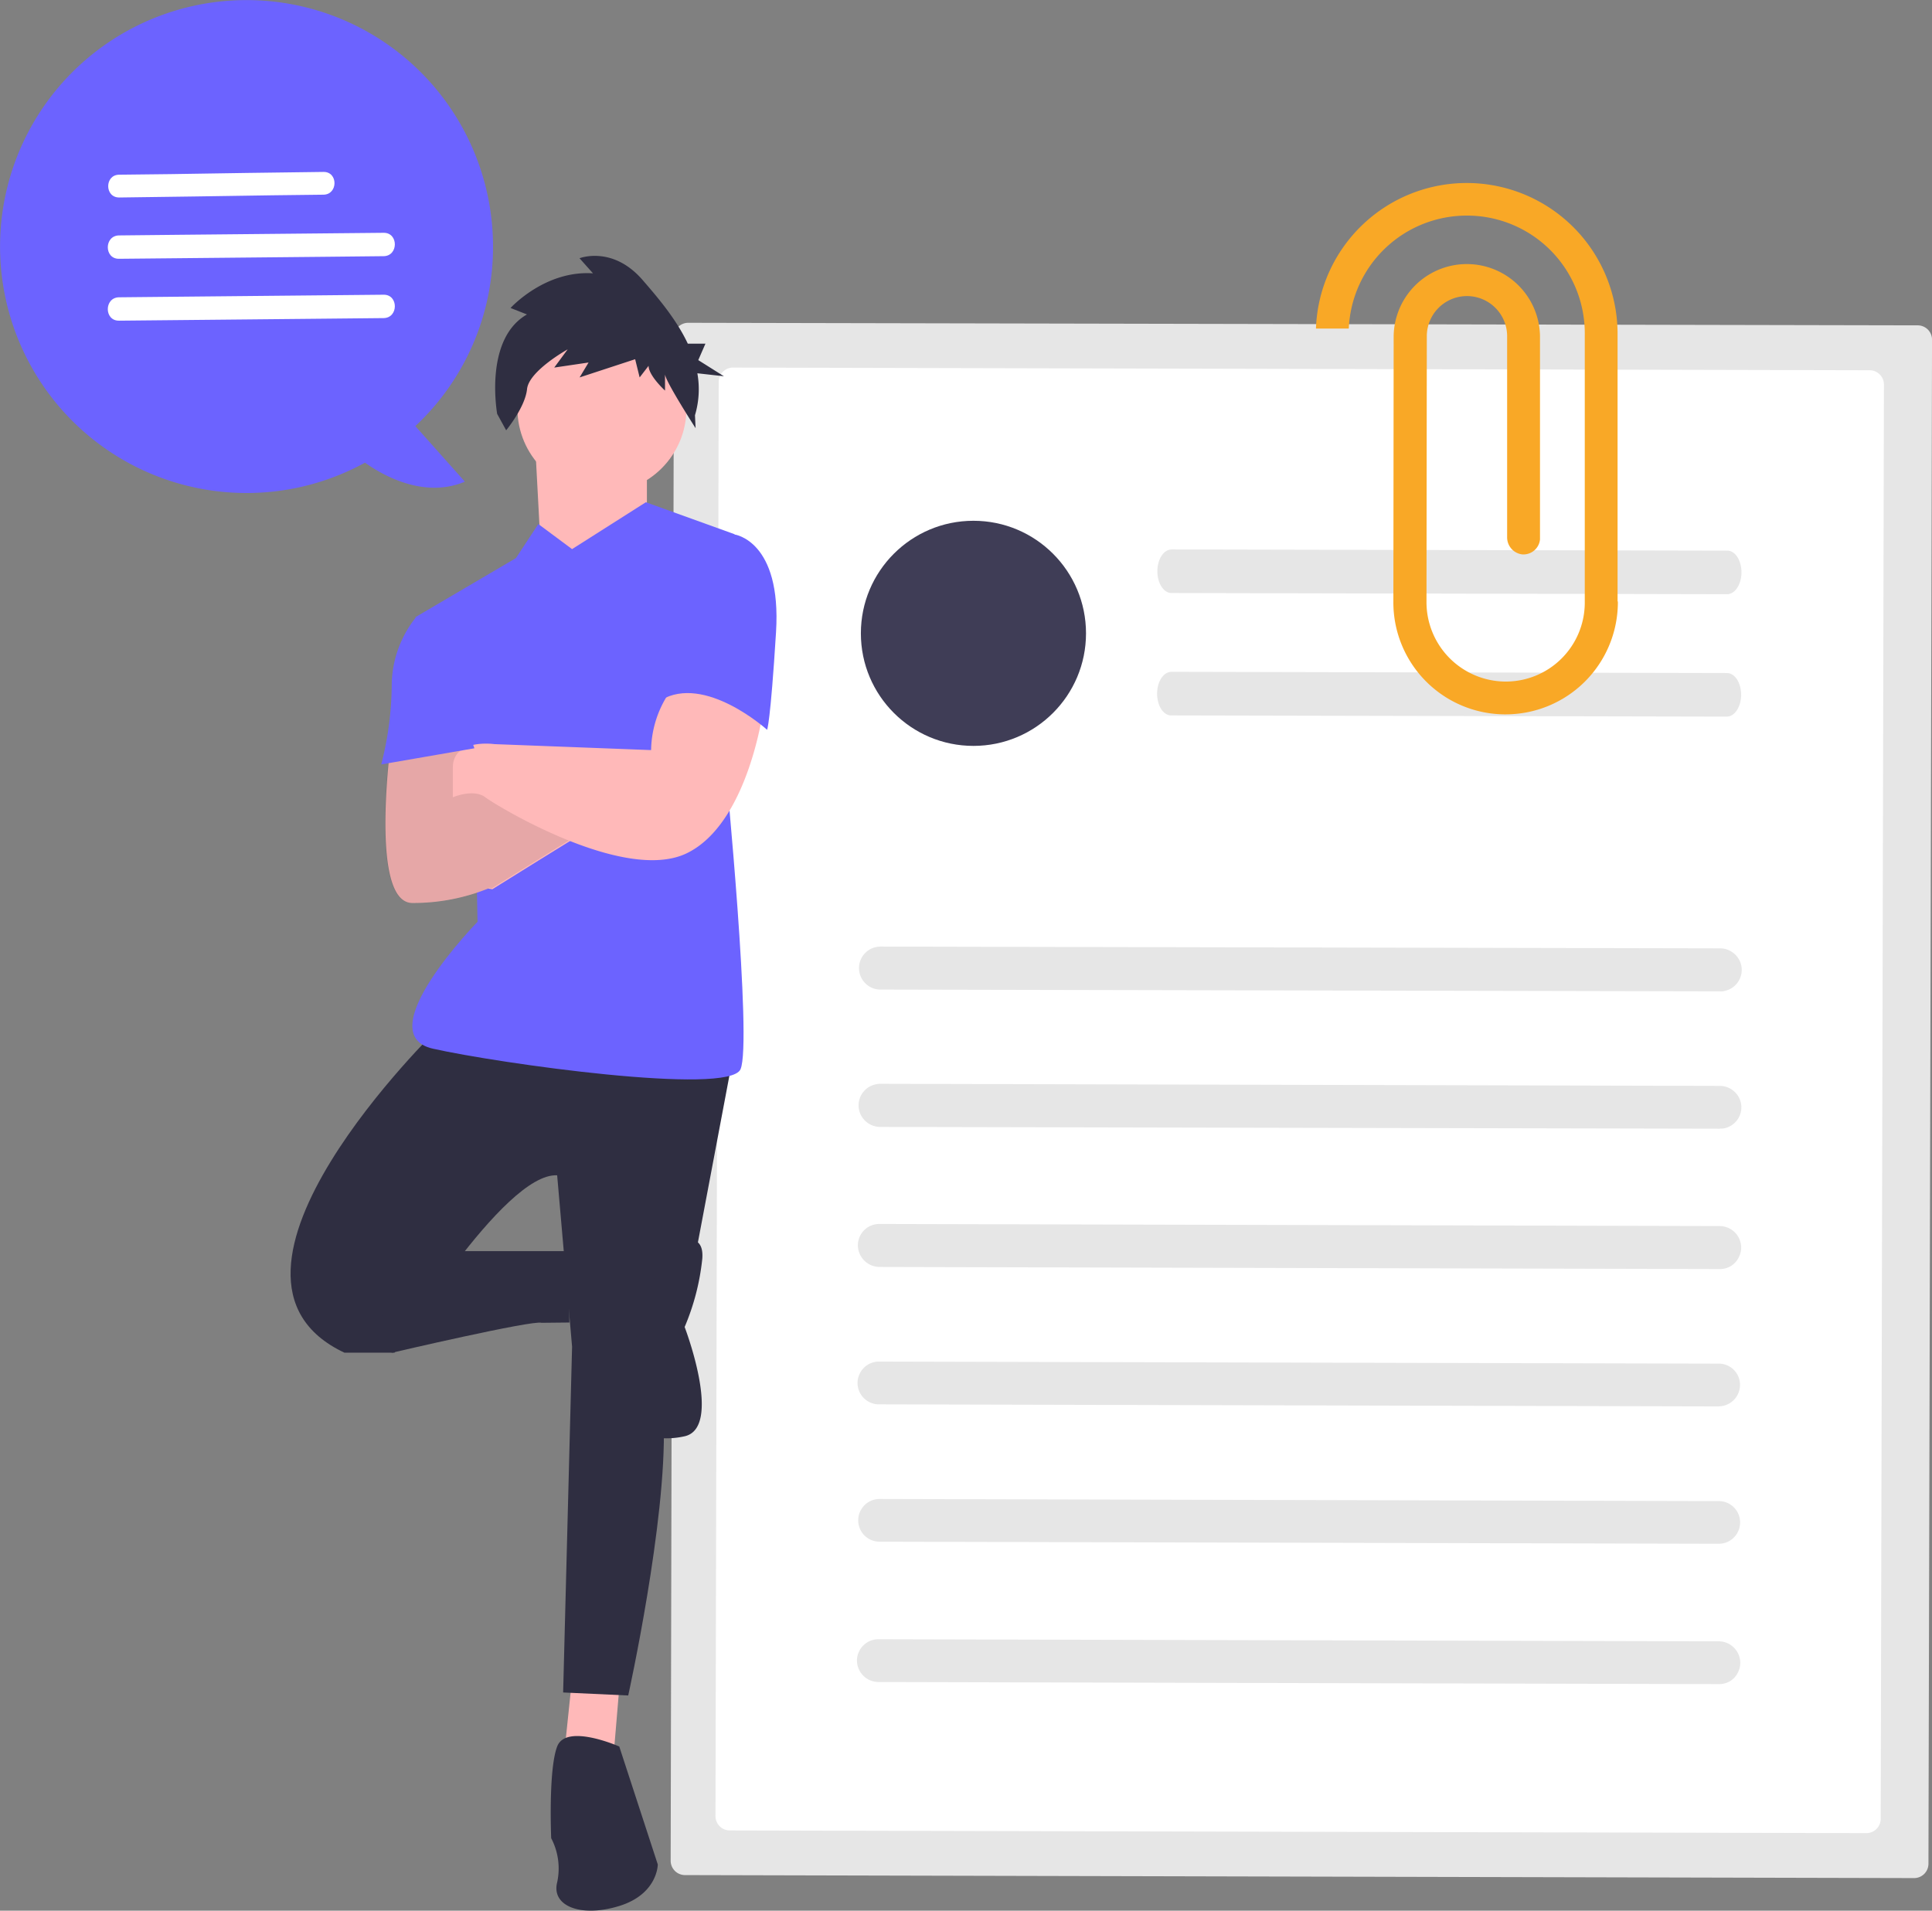 <svg xmlns="http://www.w3.org/2000/svg" viewBox="0 0 598.47 591.91"><rect x="0" y="0" width="598.47" height="591.91" fill="#808080" stroke="none"/><defs><style>.cls-1{fill:#e6e6e6;}.cls-2{fill:#fff;}.cls-3{fill:#3f3d56;}.cls-4{fill:#f9a826;}.cls-5{fill:#ffb9b9;}.cls-6{fill:#2f2e41;}.cls-7{fill:#6c63ff;}.cls-8{opacity:0.1;isolation:isolate;}</style></defs><g id="Layer_2" data-name="Layer 2"><g id="Layer_1-2" data-name="Layer 1"><path class="cls-1" d="M213.19,100a4.44,4.44,0,0,0-4.44,4.44l-1,472a4.44,4.44,0,0,0,4.44,4.44l380.74.93a4.44,4.44,0,0,0,4.44-4.44l1.11-472.14a4.44,4.44,0,0,0-4.44-4.44Z"/><path class="cls-2" d="M227.07,113.87a4.44,4.44,0,0,0-4.44,4.44l-1,444.3a4.44,4.44,0,0,0,4.44,4.44l352.07.83a4.44,4.44,0,0,0,4.44-4.44l1-444.29a4.44,4.44,0,0,0-4.44-4.45Z"/><path class="cls-1" d="M532.89,307.11l-260-.55a6.66,6.66,0,0,1-1.67-13.14,7.49,7.49,0,0,1,1.48-.18l260,.55a6.74,6.74,0,0,1,6.66,5.18,6.66,6.66,0,0,1-5.09,8A3.65,3.65,0,0,1,532.89,307.11Z"/><path class="cls-1" d="M535,184.08l-172.14-.37c-2.41,0-4.35-3.05-4.35-6.75s1.94-6.75,4.44-6.75l172.15.37c2.4,0,4.35,3,4.35,6.75S537.42,184.08,535,184.08Z"/><path class="cls-1" d="M534.92,222l-172.15-.37c-2.4,0-4.34-3-4.34-6.75s2-6.76,4.44-6.76L535,208.5c2.41,0,4.35,3.06,4.35,6.76S537.33,222,534.92,222Z"/><path class="cls-1" d="M532.79,349.66l-260-.55a6.74,6.74,0,0,1-6.66-5.18,6.66,6.66,0,0,1,5.08-8,7.46,7.46,0,0,1,1.39-.18l260,.65a6.72,6.72,0,0,1,6.66,5.18,6.66,6.66,0,0,1-5.09,7.95,7.17,7.17,0,0,1-1.39.09Z"/><path class="cls-1" d="M532.7,393.14l-260.21-.65a6.77,6.77,0,0,1-6.75-6.66,6.62,6.62,0,0,1,6.66-6.66h.09l260.21.65a6.69,6.69,0,0,1,6.66,6.66,6.18,6.18,0,0,1-.55,2.59,6.46,6.46,0,0,1-6.11,4.07Z"/><path class="cls-1" d="M532.52,435.69l-260.22-.64a6.63,6.63,0,0,1-6.66-6.66,6.19,6.19,0,0,1,.56-2.59,6.59,6.59,0,0,1,6.1-4h.1l260.21.64a6.56,6.56,0,0,1,6.38,6.85,6.65,6.65,0,0,1-6.47,6.38Z"/><path class="cls-1" d="M532.42,478.24l-260.21-.64a6.62,6.62,0,0,1,0-13.23l260.21.65a6.61,6.61,0,0,1,0,13.22Z"/><path class="cls-1" d="M532.33,521.72l-260.21-.65a6.69,6.69,0,0,1-6.66-6.66,6.24,6.24,0,0,1,.55-2.59,6.61,6.61,0,0,1,6.11-4h.09l260.21.64a6.7,6.7,0,0,1,6.66,6.66,6.18,6.18,0,0,1-.55,2.59,6.37,6.37,0,0,1-6.2,4Z"/><circle class="cls-3" cx="301.54" cy="196.2" r="34.87"/><path class="cls-4" d="M501.07,186.3V103.79a46.73,46.73,0,0,0-93.43-2h10.17a36.57,36.57,0,0,1,36.54-35h.56a36.47,36.47,0,0,1,36,37V187a24.47,24.47,0,0,1-24.51,24.14h-.28a24.61,24.61,0,0,1-24.24-24.79l.1-82.14a12.44,12.44,0,1,1,24.88-.09v62.25a5.31,5.31,0,0,0,4.62,5.37,5.16,5.16,0,0,0,5.56-4.63V104a22.67,22.67,0,0,0-45.33,0l-.09,82.24a34.7,34.7,0,0,0,34.31,35.06h.47A34.77,34.77,0,0,0,501.16,187v-.65Z"/><g id="Group_1" data-name="Group 1"><path id="Path_16" data-name="Path 16" class="cls-5" d="M177.21,520l-2.77,26.55L190,544.66l1.85-22Z"/><path id="Path_17" data-name="Path 17" class="cls-6" d="M136,318.31s-79.64,77-29.32,100.73h15.54S156,363.17,172.59,364.1l4.62,53.09-2.77,107.12,20.16.93s11.93-54,11-84.27L226.7,329.22Z"/><path id="Path_18" data-name="Path 18" class="cls-6" d="M110.42,415.34l11.1,3.7s43.48-10.17,46.25-9.25l8.61-.09-.28-22.11h-37Z"/><path id="Path_19" data-name="Path 19" class="cls-6" d="M191.83,541.05s-16.47-7.3-19.24,0-1.85,28.4-1.85,28.4a20.19,20.19,0,0,1,1.85,13.69c-1.85,7.31,7.3,11,19.24,7.31s11.93-12.86,11.93-12.86Z"/><path id="Path_20" data-name="Path 20" class="cls-6" d="M205.61,386.3s12.86-7.31,11.93,3.7a73.15,73.15,0,0,1-5.46,21.09s11.94,31.17,0,33.85S191,441.24,191,436.71,205.61,386.3,205.61,386.3Z"/><path id="Path_21" data-name="Path 21" class="cls-5" d="M165.65,135.33l1.85,34.78L183,183.9l17.39-24.7V134.5Z"/><path id="Path_22" data-name="Path 22" class="cls-7" d="M177.21,170.11l-10.45-7.77-6.94,10.55-31.17,18.32L147,238.84l.93,46.72S114,320.34,134.1,324.87s91.58,14.62,95.28,6.39-4.62-93.43-4.62-93.43l2.77-72.34-27.47-9.9Z"/><path id="Path_23" data-name="Path 23" class="cls-5" d="M121.34,227.84s-7.31,51.89,6.38,51.89a62.42,62.42,0,0,0,23.87-4.62l-11-28.4,4.53-19.24Z"/><path id="Path_24" data-name="Path 24" class="cls-5" d="M142.43,273.63l10.08,1.85s29.33-18.32,31.18-19.24-29.42-16.47-29.42-16.47L133.18,248Z"/><path id="Path_25" data-name="Path 25" class="cls-8" d="M154.27,239.49,141,244.67l4.07-17.11-23.86.28s-7.31,51.89,6.38,51.89a64,64,0,0,0,23.86-4.53l-.09-.19,1,.19s29.32-18.32,31.17-19.24S154.27,239.49,154.27,239.49Z"/><circle id="Ellipse_5" data-name="Ellipse 5" class="cls-5" cx="186.46" cy="126.55" r="26.18"/><path id="Path_26" data-name="Path 26" class="cls-6" d="M163.24,97.41l-5.09-2s10.64-11.75,25.54-10.73L179.52,80S189.7,76,199,86.68c4.9,5.64,10.55,12.3,14.06,19.79h5.46l-2.22,5.09,7.95,5-8.23-.92a28.22,28.22,0,0,1-.74,13l.19,4S206,117.94,206,115.91V121s-5.09-4.63-5.09-7.68l-2.77,3.6-1.39-5.64-17.21,5.64,2.78-4.62-10.64,1.57,4.16-5.64s-12,6.66-12.58,12.3-6.47,12.77-6.47,12.77L154,128.21C154,128,149.83,105.08,163.24,97.41Z"/><path id="Path_27" data-name="Path 27" class="cls-5" d="M209,212.3a32.66,32.66,0,0,0-7.31,20.07l-48.56-1.85s-12.86-1.85-12.86,7.31V247s6.38-2.78,10.08,0,43,26.54,62.26,17.39,23.87-44.87,23.87-44.87S219.11,204.9,209,212.3Z"/><path id="Path_28" data-name="Path 28" class="cls-7" d="M220.22,166.51l7.31-.93s14.62,1.85,12.86,30.25-2.77,30.25-2.77,30.25-19.25-17.39-32.94-9.16Z"/><path id="Path_29" data-name="Path 29" class="cls-7" d="M132.35,191.48h-3.7a34.15,34.15,0,0,0-7.31,21.09,100.9,100.9,0,0,1-3.24,24.24l28.86-5Z"/></g><path class="cls-7" d="M152.72,76.33a76.35,76.35,0,1,0-39.65,67c5.26,3.77,18.19,11.26,30.93,5.88L128.66,132A75.92,75.92,0,0,0,152.72,76.33Z"/><path class="cls-2" d="M36.93,61.18c15.83-.19,31.61-.44,47.44-.68l15.84-.19c4.51-.06,4.57-7.11,0-7.05-15.84.18-31.61.43-47.45.68l-15.83.18c-4.52,0-4.58,7.06,0,7.06Z"/><path class="cls-2" d="M36.87,80.17l63.83-.62,18.13-.19c4.64-.06,4.64-7.3,0-7.24L55,72.74l-18.12.19C32.23,73,32.23,80.23,36.87,80.17Z"/><path class="cls-2" d="M36.87,99.34l63.83-.62,18.13-.18c4.64-.06,4.64-7.3,0-7.24L55,91.92l-18.12.18C32.23,92.17,32.23,99.4,36.87,99.34Z"/></g></g></svg>